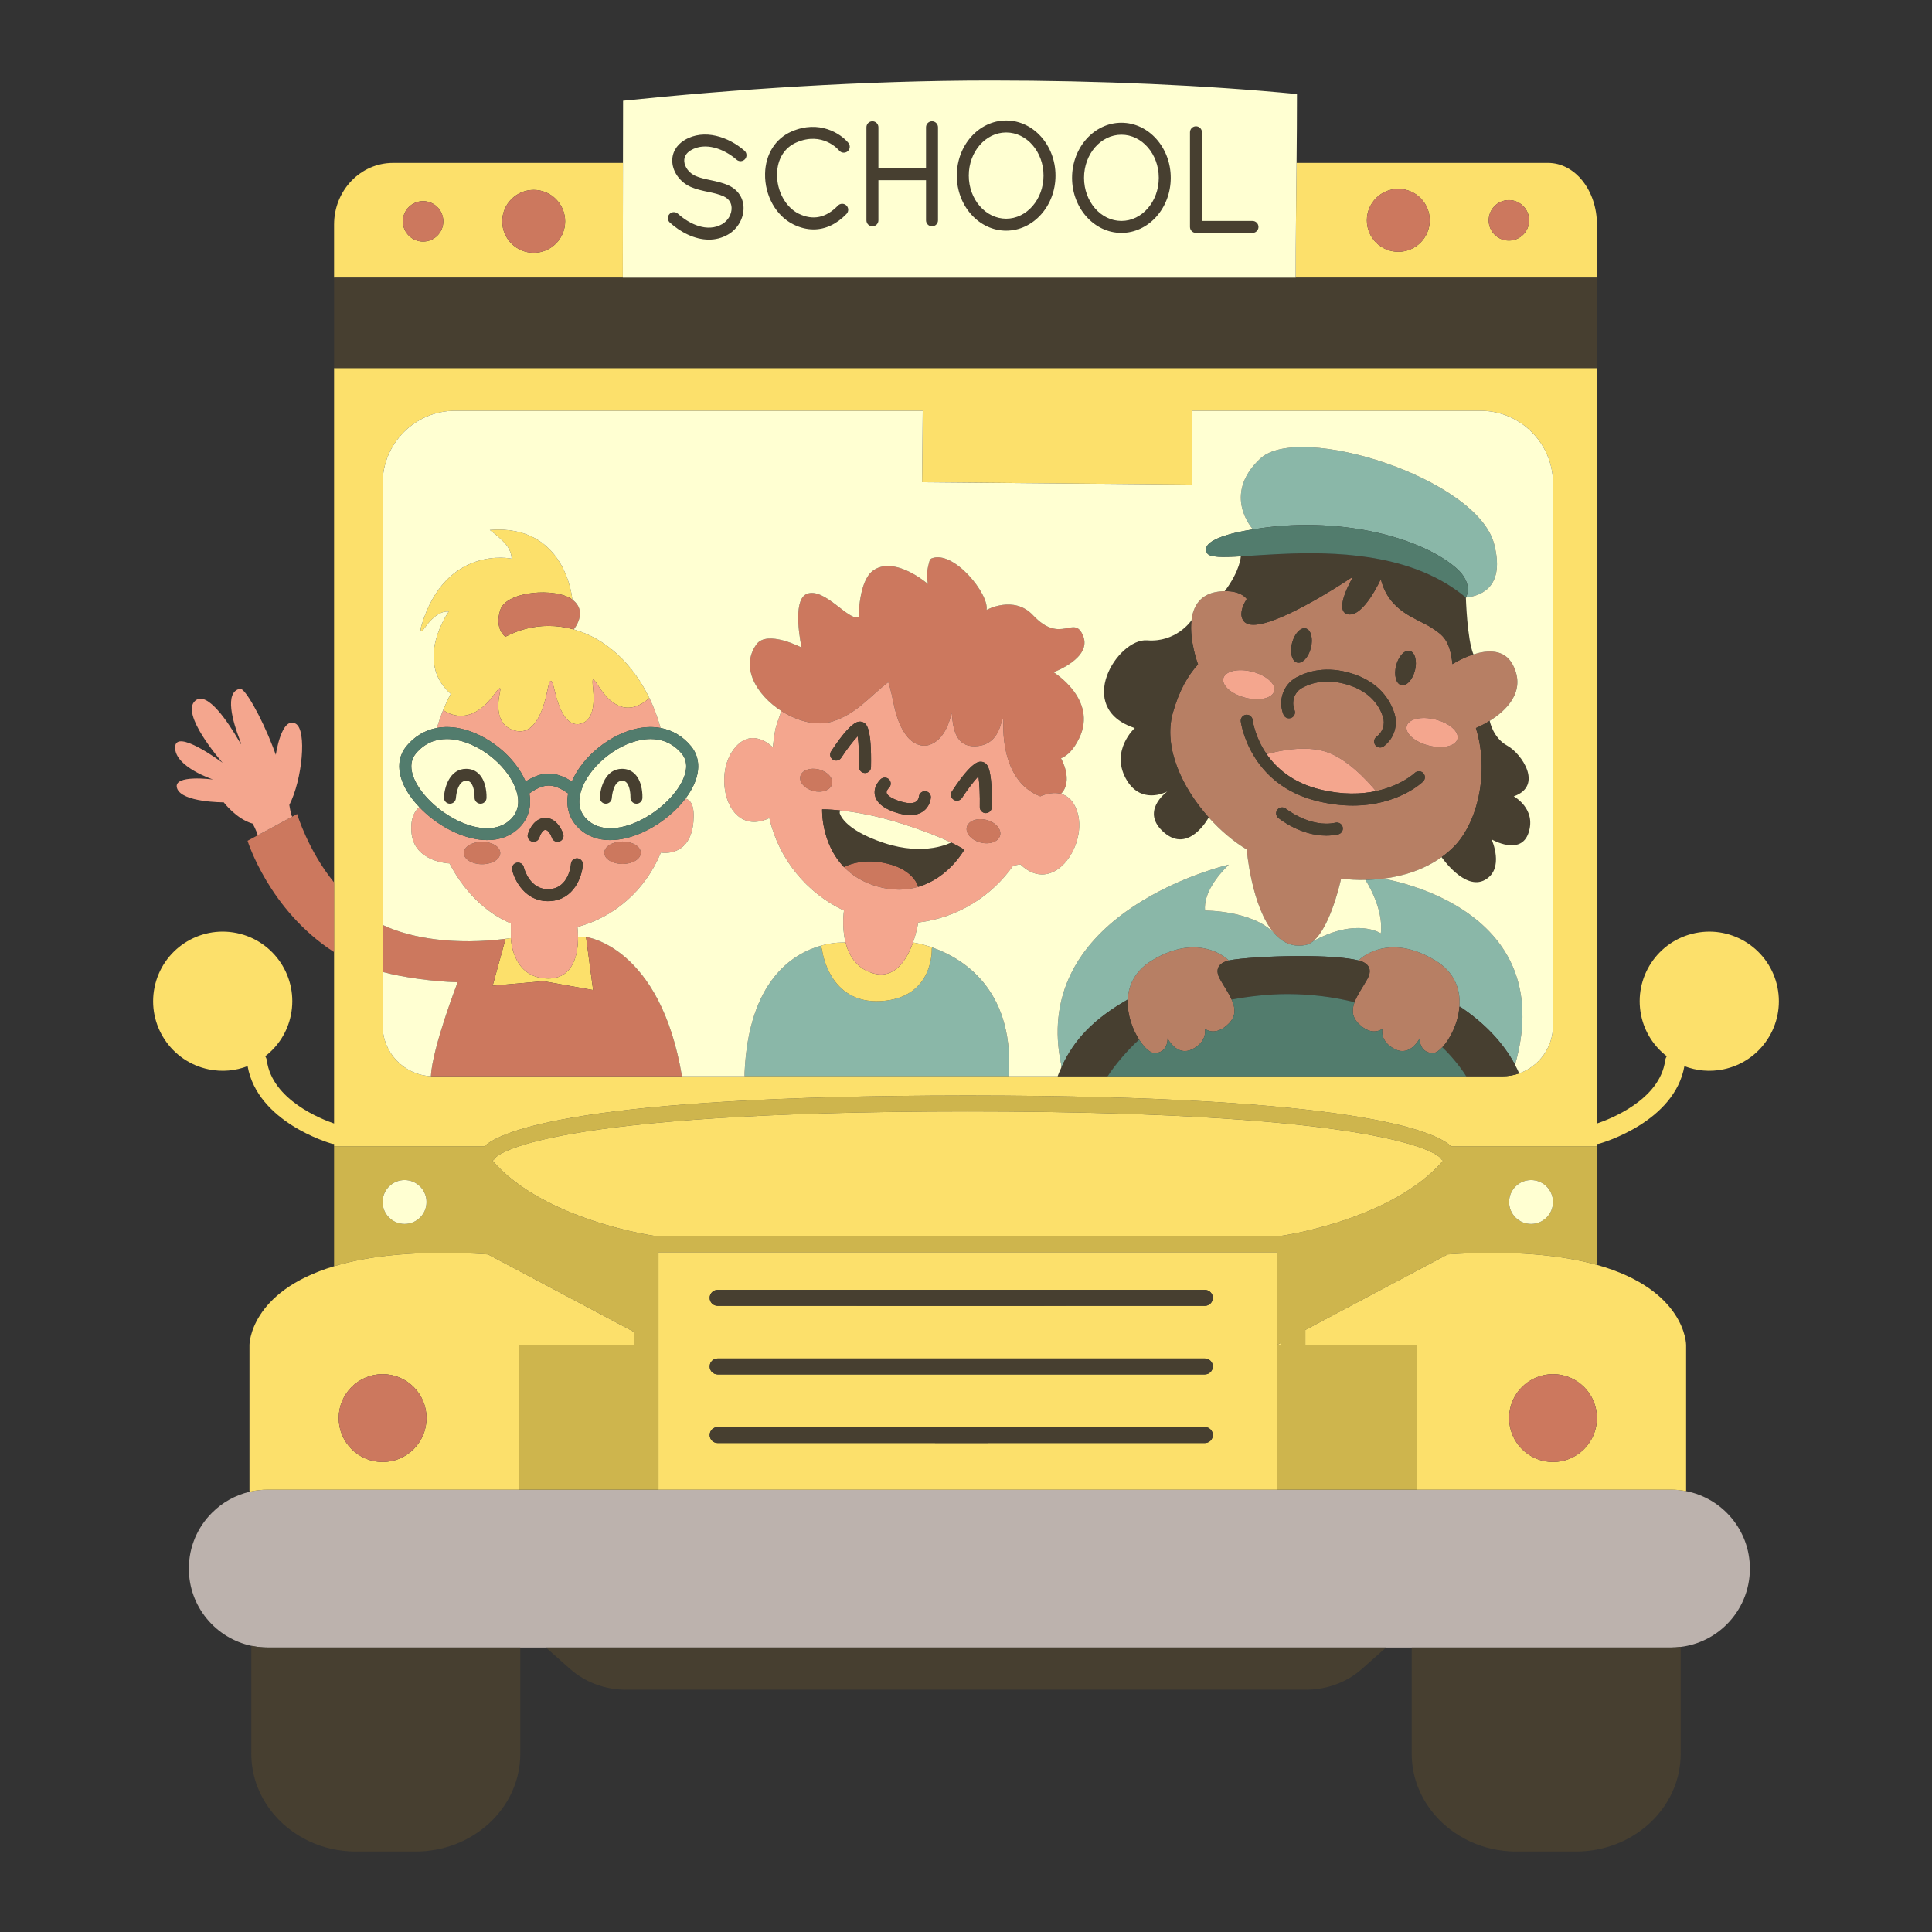 <?xml version="1.0" encoding="utf-8"?>
<!-- Generator: Adobe Illustrator 23.0.3, SVG Export Plug-In . SVG Version: 6.00 Build 0)  -->
<svg version="1.1" id="Capa_1" xmlns="http://www.w3.org/2000/svg" xmlns:xlink="http://www.w3.org/1999/xlink" x="0px" y="0px"
	 viewBox="0 0 1200 1200" enable-background="new 0 0 1200 1200" xml:space="preserve">
<rect x="0" y="0" width="1200" height="1200" fill="#333333" stroke="none"/>
<g>
	<path fill="#BCB2AD" d="M1037.871,925.272c3.193,0,6.336,0.297,9.357,0.891c22.574,4.381,39.653,24.233,39.653,48.119
		c0,13.54-5.495,25.792-14.357,34.653c-7.525,7.55-17.525,12.624-28.664,13.985c-1.955,0.247-3.96,0.371-5.99,0.371h-18.44h-27.55
		h-27.277h-27.277H910.05h-33.218h-15.916H339.084h-15.916h-24.48h-27.549h-27.277h-27.277h-27.277h-22.995
		c-3.441,0-6.782-0.347-10-1.015c-22.277-4.629-39.01-24.356-39.01-47.995c0-13.54,5.47-25.792,14.356-34.654
		c6.337-6.361,14.406-10.965,23.441-13.069c3.589-0.841,7.351-1.287,11.213-1.287h155.866h86.807h384.282h86.807H1037.871z"/>
	<path fill="#CEB54D" d="M991.881,762.352v23.292c-21.485-6.015-51.337-9.233-92.747-6.51l-88.376,46.926v9.287h69.317v89.925
		h-86.807v-89.925h2.3v-1.221l-2.3,1.221V777.79H659.594H542.657H408.985v57.557l-0.01-0.005v0.005h0.01v89.925h-86.807v-89.925
		h71.607v-8.071l-90.666-48.142c-43.292-2.847-73.936,0.792-95.619,7.352v-0.025v-24.109v-40.474v-4.329v-5.57
		c0.004,0,0.007-0.001,0.01-0.001h93.371c10.085-9.395,59.343-31.385,298.797-31.56c0.485-0.001,0.96-0.002,1.447-0.002
		c0.487,0,0.962,0.002,1.447,0.002c239.455,0.175,288.712,22.165,298.797,31.56h90.504c0.002,0,0.005,0.001,0.007,0.001v5.57l0,0
		V762.352z M264.926,746.584c0-7.525-6.114-13.639-13.639-13.639c-7.525,0-13.639,6.114-13.639,13.639
		c0,7.55,6.114,13.639,13.639,13.639C258.812,760.223,264.926,754.134,264.926,746.584z M896.298,720.949L896.298,720.949
		c-0.606-0.426-1.138-0.96-1.505-1.625c-1.699-2.01-29.481-28.911-293.667-29.007c-264.187,0.096-291.969,26.997-293.667,29.007
		c-0.367,0.665-0.898,1.198-1.504,1.624c31.562,36.752,100.354,46.94,103.021,46.94h133.683h116.936h133.68
		C795.941,767.889,864.733,757.703,896.298,720.949z M964.604,746.584c0-7.525-6.114-13.639-13.639-13.639
		c-7.525,0-13.639,6.114-13.639,13.639c0,7.55,6.114,13.639,13.639,13.639C958.49,760.223,964.604,754.134,964.604,746.584z"/>
	<path fill="#B77F64" d="M791.535,579.753c4.084,4.628,9.109,7.624,15.272,7.624c1.337,0,2.723-0.124,4.159-0.421
		c1.609-0.322,3.144-1.138,4.604-2.327c11.04-8.911,17.401-38.861,17.401-38.861c4.951,0.569,10.025,0.841,15.124,0.742
		c3.639-0.05,7.277-0.297,10.866-0.742c13.094-1.584,25.817-5.768,36.436-13.391c2.475-1.782,4.851-3.738,7.079-5.916
		c15.123-14.678,22.846-46.436,14.233-74.257c0.396-0.173,4.084-1.708,8.564-4.48c9.728-6.039,23.119-18.045,14.332-34.851
		c-5.198-9.926-15.817-9.183-24.431-6.411c-7.203,2.302-13.02,6.039-13.02,6.039c-1.683-15.124-5.965-17.946-12.698-22.426
		c-9.01-6.039-26.634-9.628-31.807-30.396c0,0-10.644,23.763-20.346,21.881c-9.505-1.856,2.673-22.549,3.218-23.49
		c-1.238,0.817-37.005,24.951-56.659,29.307c-5.297,1.188-9.431,0.916-11.386-1.634c-2.673-3.49-1.362-8.44,1.881-13.713
		c0,0-3.218-5.099-13.663-4.852c-1.287,0-2.673,0.099-4.159,0.322c-11.287,1.534-15.495,9.208-16.485,17.797
		c-1.46,12.673,4.059,27.376,4.059,27.376c-6.163,6.683-11.807,16.336-15.668,30.198c-5.965,21.485,5.817,46.436,22.401,64.95
		c7.277,8.119,15.495,15,23.515,19.802c0,0,2.945,35.99,17.153,52.104L791.535,579.753z M831.14,518.243
		c-2.519,0.55-5.008,0.79-7.428,0.79c-15.983,0-29.072-10.452-29.703-10.963c-1.593-1.292-1.835-3.629-0.544-5.222
		c1.291-1.589,3.628-1.833,5.219-0.547c0.15,0.122,15.255,12.107,30.87,8.689c2.018-0.441,3.984,0.833,4.421,2.835
		C834.413,515.827,833.141,517.806,831.14,518.243z M891.534,446.881c8.713,2.178,14.876,7.599,13.738,12.079
		c-1.139,4.48-9.109,6.337-17.822,4.133c-8.713-2.203-14.876-7.599-13.738-12.079C874.827,446.535,882.822,444.678,891.534,446.881z
		 M867.154,413.441c1.46-5.842,5.272-9.951,8.515-9.134c3.218,0.817,4.653,6.238,3.193,12.08c-1.485,5.866-5.297,9.951-8.54,9.134
		C867.104,424.728,865.668,419.307,867.154,413.441z M802.5,399.455c1.485-5.842,5.297-9.951,8.54-9.134
		c3.218,0.817,4.654,6.238,3.168,12.079c-1.46,5.867-5.272,9.951-8.515,9.134C802.45,410.743,801.04,405.322,802.5,399.455z
		 M805.251,420.714c7.012-3.787,18.649-7.282,34.276-2.431c17.063,5.302,23.846,16.347,26.532,24.678
		c2.446,7.587-0.22,15.868-6.635,20.609c-0.665,0.491-1.438,0.728-2.205,0.728c-1.136,0-2.26-0.521-2.988-1.506
		c-1.218-1.649-0.87-3.974,0.778-5.192c3.848-2.845,5.448-7.811,3.981-12.359c-2.146-6.658-7.648-15.509-21.668-19.865
		c-10.561-3.284-20.169-2.654-28.543,1.872c-4.813,2.6-6.841,8.532-4.718,13.798c0.769,1.901-0.152,4.065-2.052,4.832
		c-1.912,0.766-4.066-0.154-4.832-2.055C793.637,435.047,797.108,425.112,805.251,420.714z M759.851,421.312
		c1.138-4.48,9.109-6.337,17.822-4.159c8.738,2.203,14.876,7.599,13.763,12.079c-1.138,4.48-9.109,6.337-17.822,4.158
		C764.876,431.188,758.738,425.792,759.851,421.312z M770.673,448.076c-0.242-2.036,1.213-3.882,3.251-4.124
		c2.033-0.237,3.875,1.211,4.121,3.243c0.093,0.755,1.465,10.771,8.69,21.213c7.327-2.042,23.386-5.558,36.384-1.626
		c13.031,3.924,25.878,17.825,31.531,24.588c15.7-3.355,23.948-11.152,24.078-11.277c1.465-1.432,3.819-1.402,5.25,0.066
		c1.431,1.468,1.402,3.819-0.068,5.251c-0.761,0.743-15.71,14.932-43.643,14.932c-6.597,0-13.916-0.792-21.946-2.738
		C775.79,487.294,770.719,448.466,770.673,448.076z M906.485,625.297c-0.817,10.371-5.891,20.124-10.644,25.173
		c-2.203,2.327-4.332,3.663-5.94,3.614c-8.639-0.272-8.094-9.183-8.094-9.183s-5.693,11.609-15.396,6.757
		c-9.728-4.876-7.772-12.698-7.772-12.698s-6.287,5.396-14.852-3.243c-4.183-4.208-4.159-8.663-2.475-13.242
		c1.782-4.827,5.446-9.728,8.069-14.58c5.124-9.455-5.594-11.336-5.594-11.336s10.619-11.163,29.629-7.376
		c5.371,1.065,11.436,3.342,18.094,7.376c5.644,3.441,9.456,7.599,11.807,12.104C906.089,613.96,906.906,619.703,906.485,625.297z
		 M757.624,607.896c2.327,4.307,5.47,8.663,7.376,12.945c2.327,5.124,2.896,10.174-1.782,14.876
		c-8.565,8.639-14.852,3.243-14.852,3.243s1.955,7.822-7.773,12.698c-9.728,4.852-15.396-6.757-15.396-6.757
		s0.544,8.911-8.094,9.183c-2.525,0.074-6.262-3.218-9.579-8.366c-4.109-6.386-7.525-15.619-7.055-24.876
		c0.198-4.133,1.163-8.292,3.218-12.178c2.351-4.505,6.139-8.663,11.782-12.104c6.683-4.059,12.747-6.312,18.119-7.376
		c19.01-3.762,29.629,7.376,29.629,7.376S752.475,598.441,757.624,607.896z"/>
	<path fill="#8AB7A8" d="M778.267,328.812c0,0-19.703-21.262,4.48-43.96c24.158-22.673,134.777,12.154,145.297,53.094
		c6.585,25.569-6.683,31.98-17.574,33.193c0,0,5.322-8.688-6.337-18.614C881.312,333.069,829.852,320.099,778.267,328.812z
		 M700.421,620.841h0.05c0.198-4.133,1.163-8.292,3.218-12.178c2.351-4.505,6.139-8.663,11.782-12.104
		c6.683-4.059,12.747-6.312,18.119-7.376c19.01-3.762,29.629,7.376,29.629,7.376c7.178-1.46,25.594-2.698,43.638-2.747
		c14.629-0.025,28.985,0.718,36.931,2.747c0,0,10.619-11.163,29.629-7.376c5.371,1.065,11.436,3.342,18.094,7.376
		c5.644,3.441,9.456,7.599,11.807,12.104c2.773,5.297,3.589,11.039,3.168,16.634l0.47,0.025
		c15.049,10.074,26.807,22.352,34.059,36.065c3.094-10.867,4.53-20.743,4.604-29.678c0.025-0.025,0-0.025,0-0.05
		c0.47-43.812-30.99-66.015-56.138-76.708c-16.659-7.104-30.52-9.183-30.52-9.183c-3.589,0.445-7.228,0.693-10.866,0.742v0.025
		c0,0,11.56,17.5,9.554,33.218c0,0-14.827-10.099-42.079,4.876c-1.46,1.188-2.995,2.005-4.604,2.327
		c-1.436,0.297-2.822,0.421-4.159,0.421c-6.163,0-11.188-2.995-15.272-7.624l-0.025-0.025
		c-13.614-14.357-43.069-14.158-43.069-14.158c-0.916-10.545,7.327-21.188,14.753-28.515c-0.916,0.222-20.916,4.951-43.342,16.634
		c-27.327,14.233-58.267,38.812-62.426,78.094c-0.025,0.074-0.025,0.124-0.025,0.173c-0.966,9.01-0.495,18.812,1.757,29.431
		l0.025,1.658h0.025C667.03,645.693,679.356,632.921,700.421,620.841z M579.01,588.49l-0.272,0.743c0,0,1.534,30.445-31.312,32.55
		c-32.847,2.128-36.807-31.733-36.807-31.733l-0.718-2.673c-17.451,4.876-44.926,21.683-47.426,78.886v2.227h24.876h139.356v-2.227
		C629.307,613.515,597.129,594.802,579.01,588.49z"/>
	<path fill="#FCE06B" d="M300.881,711.978c10.085-9.395,59.343-31.385,298.797-31.56c0.485-0.001,0.96-0.002,1.447-0.002
		c0.487,0,0.962,0.002,1.447,0.002c239.455,0.175,288.712,22.165,298.797,31.56h90.504c0.002,0,0.005,0.001,0.007,0.001v5.57l0,0
		v-7.037c0.551-0.001,1.11-0.075,1.668-0.231c1.93-0.543,46.519-13.484,52.661-48.087c7.43,2.852,15.717,3.725,24.087,2.014
		c23.391-4.752,38.49-27.599,33.713-50.99c-4.777-23.366-27.599-38.465-50.99-33.688c-23.391,4.777-38.465,27.599-33.713,50.99
		c2.16,10.579,8.038,19.428,15.967,25.537c-0.512,0.764-0.88,1.639-1.01,2.612c-3.285,24.639-34.721,36.599-42.384,39.162V228.614
		H659.653H542.599H207.5v319.48v43.044v106.683c-7.642-2.599-38.485-14.558-41.764-39.151c-0.13-0.973-0.501-1.847-1.017-2.611
		c7.927-6.11,13.8-14.959,15.949-25.539c4.777-23.391-10.297-46.213-33.688-50.99c-23.391-4.777-46.213,10.322-50.99,33.688
		c-4.777,23.391,10.322,46.237,33.713,50.99c8.37,1.711,16.658,0.839,24.086-2.014c6.119,34.589,50.12,47.539,52.024,48.082
		c0.564,0.161,1.13,0.235,1.686,0.236v1.468c0.004,0,0.007-0.001,0.01-0.001H300.881z M237.648,603.688V574.48V300.148
		c0-24.752,20.248-45.025,45.025-45.025h290.446l-0.396,44.381l167.426,1.485l0.396-45.124v-0.743h165.545h13.49
		c24.777,0,45.025,20.272,45.025,45.025V636.98c0,13.738-8.787,25.421-21.064,29.728c-3.267,1.163-6.782,1.782-10.445,1.782h-6.188
		h-16.213H687.995h-31.089h-30.198H487.351h-24.876h-38.886h-36.931h-53.54h-63.96c-0.52,0-1.015,0-1.535-0.049
		c-16.683-0.792-29.975-14.579-29.975-31.461V603.688z M899.134,779.134l-88.376,46.926v9.287h69.317v89.925h157.797
		c3.193,0,6.336,0.297,9.357,0.891l0.049-0.248v-90.569c0,0,0-34.208-55.396-49.703
		C970.396,779.629,940.545,776.411,899.134,779.134z M964.604,908.069c-15.074,0-27.277-12.228-27.277-27.277
		c0-15.074,12.203-27.277,27.277-27.277c15.05,0,27.277,12.203,27.277,27.277C991.881,895.842,979.654,908.069,964.604,908.069z
		 M795.567,835.347h-2.3l2.3-1.221V835.347z M991.881,172.475V139.43c0-21.114-13.589-38.242-30.347-38.242H805.569h-0.247
		c-0.248,24.406-0.57,49.778-0.545,71.287H991.881z M937.203,124.282c6.931,0,12.574,5.619,12.574,12.574
		c0,6.931-5.644,12.549-12.574,12.549c-6.93,0-12.549-5.619-12.549-12.549C924.654,129.901,930.273,124.282,937.203,124.282z
		 M868.515,117.302c10.792,0,19.53,8.762,19.53,19.555c0,10.767-8.738,19.53-19.53,19.53s-19.53-8.762-19.53-19.53
		C848.985,126.064,857.723,117.302,868.515,117.302z M896.298,720.949c-31.564,36.754-100.356,46.94-103.024,46.94h-133.68H542.657
		H408.975c-2.667,0-71.459-10.189-103.021-46.94c0.606-0.426,1.138-0.96,1.504-1.624c1.699-2.01,29.481-28.911,293.667-29.007
		c264.187,0.096,291.969,26.997,293.667,29.007C895.16,719.989,895.692,720.523,896.298,720.949L896.298,720.949z M793.267,835.347
		V777.79H659.594H542.657H408.985v57.557v89.925h384.282V835.347z M748.364,896.285c-24.554,0.013-87.765,0.021-151.06,0.021
		c-63.293,0-126.673-0.007-151.568-0.021c-2.729-0.001-4.948-2.224-4.948-4.953c0-2.728,2.221-4.948,4.951-4.948
		c49.79,0.027,253.512,0.027,302.621,0c2.731,0,4.953,2.22,4.953,4.948C753.312,894.061,751.093,896.284,748.364,896.285z
		 M748.364,853.68c-24.554,0.013-87.765,0.021-151.06,0.021c-63.293,0-126.673-0.007-151.568-0.021
		c-2.729-0.001-4.948-2.224-4.948-4.953c0-2.728,2.221-4.948,4.951-4.948c49.79,0.027,253.512,0.027,302.621,0
		c2.731,0,4.953,2.22,4.953,4.948C753.312,851.456,751.093,853.679,748.364,853.68z M748.364,811.075
		c-24.578,0.015-87.777,0.021-151.06,0.021c-63.281,0-126.651-0.006-151.568-0.021c-2.729-0.001-4.948-2.224-4.948-4.953
		c0-2.728,2.221-4.948,4.951-4.948c49.841,0.033,253.471,0.033,302.621,0c2.731,0,4.953,2.22,4.953,4.948
		C753.312,808.852,751.093,811.074,748.364,811.075z M510.619,590.049l-0.718-2.673c8.292-2.327,14.307-1.956,14.307-1.956
		l0.916-0.247c1.98,7.995,6.584,16.089,16.757,19.233c13.886,4.307,21.436-8.465,25.198-18.985c0,0,4.901,0.594,11.93,3.045v0.024
		l-0.272,0.743c0,0,1.534,30.445-31.312,32.55C514.579,623.911,510.619,590.049,510.619,590.049z M408.975,835.342l0.01,0.005h-0.01
		V835.342z M275.272,440.965c1.411-3.441,2.97-6.807,4.703-10c-23.218-20.297-1.238-51.138-1.238-51.138
		c-6.114-0.569-11.658,5.445-15.173,10.445c-2.45,3.49-2.599,1.015-1.856-1.51c15.05-50.594,56.04-41.782,56.04-41.782
		s0.272-4.579-3.787-9.183c-4.059-4.579-9.728-8.639-9.728-8.639c47.549-3.787,51.237,43.218,51.237,43.218
		c-10.173-7.55-40.965-5.396-44.752,6.485c-3.787,11.881,3.193,16.634,3.193,16.634c8.267-4.332,17.253-6.733,26.658-6.733
		c5.421,0,10.668,0.743,15.767,2.179c19.802,5.495,36.658,21.213,47.005,42.624c-13.886,12.252-24.381,3.441-30.767-6.163
		c-4.653-7.03-5-7.401-4.183,0.569c0.965,9.357,0.099,19.901-8.168,21.658c-8.49,1.807-13.144-9.678-15.619-20.272
		c-2.005-8.515-2.946-8.762-4.728,0c-2.549,12.5-7.995,27.129-19.431,24.604c-12.154-2.723-11.857-15.124-9.926-24.059
		c1.163-5.347-1.98-0.619-4.53,2.698C290.074,453.292,275.272,440.965,275.272,440.965z M386.931,101.188h-0.099H244.109
		c-20.223,0-36.609,17.129-36.609,38.242v33.045h179.332C386.856,150.198,386.906,125.322,386.931,101.188z M262.797,150.025
		c-6.931,0-12.574-5.619-12.574-12.549c0-6.931,5.643-12.549,12.574-12.549c6.931,0,12.55,5.619,12.55,12.549
		C275.346,144.406,269.728,150.025,262.797,150.025z M331.485,157.005c-10.792,0-19.53-8.738-19.53-19.53
		c0-10.792,8.738-19.53,19.53-19.53c10.792,0,19.53,8.738,19.53,19.53C351.015,148.267,342.277,157.005,331.485,157.005z
		 M359.035,581.98h4.951l4.406,32.946l-30.866-5.495l-31.535,2.797l8.02-29.109c1.089-0.124,2.178-0.297,3.292-0.445
		c0,0,0.52,22.946,20.396,24.951c0.916,0.099,1.881,0.148,2.871,0.148C356.832,607.772,359.084,591.287,359.035,581.98z
		 M322.178,925.272v-89.925h71.607v-8.071l-90.666-48.142c-43.292-2.847-73.936,0.792-95.619,7.352
		c-52.549,15.841-52.549,48.861-52.549,48.861v90.569l0.149,0.644c3.589-0.841,7.351-1.287,11.213-1.287H322.178z M237.648,908.069
		c-15.05,0-27.277-12.228-27.277-27.277c0-15.074,12.228-27.277,27.277-27.277c15.074,0,27.277,12.203,27.277,27.277
		C264.926,895.842,252.723,908.069,237.648,908.069z"/>
	<path fill="#CC785E" d="M991.881,880.792c0,15.05-12.228,27.277-27.277,27.277c-15.074,0-27.277-12.228-27.277-27.277
		c0-15.074,12.203-27.277,27.277-27.277C979.654,853.515,991.881,865.718,991.881,880.792z M937.203,149.406
		c6.931,0,12.574-5.619,12.574-12.549c0-6.955-5.644-12.574-12.574-12.574c-6.93,0-12.549,5.619-12.549,12.574
		C924.654,143.787,930.273,149.406,937.203,149.406z M868.515,156.386c10.792,0,19.53-8.762,19.53-19.53
		c0-10.792-8.738-19.555-19.53-19.555s-19.53,8.762-19.53,19.555C848.985,147.624,857.723,156.386,868.515,156.386z
		 M516.881,448.168c15.074-4.728,23.119-15.396,34.827-24.505c1.683,4.579,2.549,9.901,3.663,14.802
		c1.584,6.98,3.861,14.084,8.614,19.629c3.218,3.738,8.465,6.139,13.168,4.579c12.822-4.307,13.738-23.218,14.084-18.936
		c0.743,9.109,2.55,20.223,14.604,19.752c17.698-0.668,15.693-21.782,17.426-15.718c0,0-3.02,37.03,22.896,46.856
		c0,0,6.485-3.292,12.822-1.559c8.02-8.168,0.025-22.079,0.025-22.079c4.059-1.634,7.945-5.495,11.337-12.574
		c11.559-24.059-15.99-40.891-15.99-40.891s24.01-8.738,18.391-22.575c-5.644-13.836-13.564,5.891-31.164-12.846
		c-11.931-12.673-28.836-3.243-28.836-3.243c1.832-9.728-20.396-37.401-34.059-32.054c-1.362,0.52-1.559,2.45-1.931,3.862
		c-1.064,3.936-1.188,8.094-0.371,12.079c-8.317-6.906-23.985-16.065-34.381-8.144c-8.614,6.559-8.639,28.292-8.639,28.589
		c-6.064,3.02-21.312-18.737-32.253-14.307c-9.703,3.936-3.218,33.317-3.218,33.317s-21.411-11.188-28.044-1.98
		c-10.273,14.282,0.198,31.559,15.421,41.337C495.272,447.97,507.327,451.163,516.881,448.168z M600.52,513.688
		c-0.965,3.886,2.871,8.193,8.565,9.629c5.718,1.436,11.139-0.544,12.104-4.431c0.99-3.886-2.846-8.193-8.564-9.628
		C606.931,507.822,601.51,509.802,600.52,513.688z M551.46,536.485c-16.064-4.01-26.559,1.658-27.228,2.054
		c4.926,5.099,11.634,9.48,20.742,12.08c9.777,2.772,18.218,2.351,25.347,0.223C570.322,550.842,568.044,540.619,551.46,536.485z
		 M516.757,487.079c0.941-3.713-2.698-7.797-8.144-9.159c-5.421-1.361-10.569,0.52-11.51,4.208
		c-0.916,3.688,2.722,7.772,8.143,9.159C510.693,492.648,515.842,490.767,516.757,487.079z M386.658,536.634
		c6.262,0,11.337-3.119,11.337-6.955c0-3.862-5.074-6.98-11.337-6.98c-6.238,0-11.312,3.119-11.312,6.98
		C375.346,533.515,380.421,536.634,386.658,536.634z M310.718,378.861c-3.787,11.881,3.193,16.634,3.193,16.634
		c8.267-4.332,17.253-6.733,26.658-6.733c5.421,0,10.668,0.743,15.767,2.179c0,0,9.307-10.99-0.866-18.564
		C345.297,364.827,314.505,366.98,310.718,378.861z M331.485,117.945c-10.792,0-19.53,8.738-19.53,19.53
		c0,10.792,8.738,19.53,19.53,19.53c10.792,0,19.53-8.738,19.53-19.53C351.015,126.683,342.277,117.945,331.485,117.945z
		 M267.624,668.441c0.52,0.049,1.015,0.049,1.535,0.049h63.96h53.54h36.931c-13.614-81.04-59.604-86.51-59.604-86.51l4.406,32.946
		l-30.866-5.495l-31.535,2.797l8.02-29.109c-30.544,3.911-58.168,0.025-76.361-8.639v29.208c12.129,3.243,31.163,6.015,46.609,6.386
		C284.257,610.074,268.639,650.322,267.624,668.441z M299.406,522.871c-6.262,0-11.312,3.119-11.312,6.955
		c0,3.836,5.049,6.955,11.312,6.955c6.262,0,11.312-3.119,11.312-6.955C310.718,525.99,305.668,522.871,299.406,522.871z
		 M262.797,124.926c-6.931,0-12.574,5.619-12.574,12.549c0,6.931,5.643,12.549,12.574,12.549c6.931,0,12.55-5.619,12.55-12.549
		C275.346,130.545,269.728,124.926,262.797,124.926z M237.648,853.515c-15.05,0-27.277,12.203-27.277,27.277
		c0,15.05,12.228,27.277,27.277,27.277c15.074,0,27.277-12.228,27.277-27.277C264.926,865.718,252.723,853.515,237.648,853.515z
		 M184.554,505.594l-3.069,1.659l-21.386,11.559l-6.337,3.416c0,0,13.243,42.871,53.391,68.911h0.347v-43.044
		C191.361,528.366,184.554,505.594,184.554,505.594z"/>
	<path fill="#F4A68E" d="M337.698,607.624c0.916,0.099,1.881,0.148,2.871,0.148c16.262,0,18.515-16.485,18.465-25.792
		c0-3.688-0.371-6.238-0.371-6.238c22.846-6.015,42.203-22.822,51.832-46.188c0.816,0.148,18.242,2.995,20.198-19.084
		c0.911-10.134-1.746-13.645-4.95-14.446c-2.294,3.016-5.048,6.018-8.296,8.943c-10.931,9.847-25.495,16.835-38.475,16.835
		c-7.547,0-14.559-2.362-20.01-7.9c-5.484-5.567-7.584-12.952-6.088-21.081c-2.779-2.032-7.582-4.89-11.729-4.89h-0.619
		c-4.178,0-8.966,2.854-11.731,4.884c1.496,8.132-0.604,15.519-6.089,21.089c-5.451,5.536-12.463,7.897-20.01,7.898
		c-12.981,0.001-27.542-6.988-38.473-16.835c-1.338-1.206-2.567-2.427-3.745-3.654c-3.01,2.447-5.671,7.044-4.91,15.789
		c1.634,18.515,23.639,19.183,23.639,19.183c9.035,17.327,22.401,30.644,38.094,37.253v9.134
		C317.302,582.673,317.822,605.619,337.698,607.624z M299.406,536.782c-6.262,0-11.312-3.119-11.312-6.955
		c0-3.837,5.049-6.955,11.312-6.955c6.262,0,11.312,3.119,11.312,6.955C310.718,533.663,305.668,536.782,299.406,536.782z
		 M386.658,522.698c6.262,0,11.337,3.119,11.337,6.98c0,3.836-5.074,6.955-11.337,6.955c-6.238,0-11.312-3.119-11.312-6.955
		C375.346,525.817,380.421,522.698,386.658,522.698z M327.877,518.129c1.081-3.755,4.586-10.111,10.873-10.111
		c6.222,0,9.894,6.291,11.083,10.007c0.624,1.953-0.452,4.043-2.405,4.668c-0.377,0.12-0.757,0.178-1.131,0.178
		c-1.571,0-3.031-1.006-3.536-2.583c-0.554-1.679-2.304-4.844-4.01-4.844c-1.644,0-3.249,3.098-3.742,4.756
		c-0.583,1.958-2.642,3.089-4.602,2.512C328.442,522.137,327.311,520.095,327.877,518.129z M320.886,535.888
		c1.999-0.469,3.986,0.767,4.457,2.757c0.14,0.585,3.614,14.293,15.84,13.637c12.2-0.697,13.396-15.11,13.44-15.723
		c0.15-2.046,1.963-3.575,3.974-3.432c2.045,0.15,3.582,1.929,3.432,3.974c-0.544,7.443-5.514,21.742-20.421,22.595
		c-0.457,0.027-0.909,0.039-1.351,0.039c-13.882,0-20.539-12.542-22.142-19.385C317.649,538.352,318.889,536.355,320.886,535.888z
		 M891.534,446.881c8.713,2.178,14.876,7.599,13.738,12.079c-1.139,4.48-9.109,6.337-17.822,4.133
		c-8.713-2.203-14.876-7.599-13.738-12.079C874.827,446.535,882.822,444.678,891.534,446.881z M786.735,468.408
		c7.327-2.042,23.386-5.558,36.384-1.626c13.031,3.924,25.878,17.825,31.531,24.588c-9.077,1.939-20.637,2.398-34.578-0.982
		C802.998,486.249,792.804,477.178,786.735,468.408z M773.614,433.391c-8.738-2.203-14.876-7.599-13.763-12.079
		c1.138-4.48,9.109-6.337,17.822-4.159c8.738,2.203,14.876,7.599,13.763,12.079C790.297,433.713,782.327,435.569,773.614,433.391z
		 M541.881,604.406c13.886,4.307,21.436-8.465,25.198-18.985c2.376-6.659,3.242-12.426,3.242-12.426
		c24.332-2.921,45.495-16.188,58.935-35.297l4.48-0.842c20.371,19.629,41.089-11.114,35.767-31.238
		c-2.129-8.045-6.287-11.411-10.52-12.549c-6.337-1.733-12.822,1.559-12.822,1.559c-25.916-9.827-22.896-46.856-22.896-46.856
		c-1.733-6.064,0.272,15.05-17.426,15.718c-12.054,0.47-13.861-10.643-14.604-19.752c-0.347-4.282-1.262,14.629-14.084,18.936
		c-4.703,1.559-9.95-0.842-13.168-4.579c-4.753-5.545-7.03-12.648-8.614-19.629c-1.114-4.901-1.98-10.223-3.663-14.802
		c-11.708,9.109-19.752,19.777-34.827,24.505c-9.555,2.995-21.609-0.198-31.609-6.609c-0.941,3.218-3.144,8.639-3.787,12.005
		c-0.668,3.539-1.163,7.079-1.461,10.594c0,0-13.811-14.554-25.322,2.698c-11.51,17.252-2.203,53.094,23.169,41.287
		c5.841,25.47,23.218,46.534,46.337,57.426c0,0-1.535,9.728,0.916,19.604C527.104,593.168,531.708,601.262,541.881,604.406z
		 M621.188,518.886c-0.965,3.886-6.386,5.866-12.104,4.431c-5.693-1.436-9.53-5.743-8.565-9.629c0.99-3.886,6.411-5.866,12.104-4.43
		C618.342,510.693,622.178,515,621.188,518.886z M591.249,491.557c7.619-11.594,13.355-17.781,17.054-18.388
		c1.361-0.222,2.69,0.103,3.735,0.919c1.213,0.95,4.431,3.472,3.959,27.305c-0.041,2.024-1.695,3.639-3.711,3.639
		c-0.027,0-0.051,0-0.075-0.001c-2.05-0.04-3.679-1.734-3.64-3.785c0.135-6.808-0.176-14.795-0.848-19.062
		c-2.596,2.687-6.65,7.948-10.266,13.452c-1.126,1.716-3.437,2.189-5.141,1.064C590.601,495.573,590.122,493.271,591.249,491.557z
		 M547.028,483.962c1.516-1.38,3.863-1.276,5.245,0.239c1.375,1.506,1.279,3.837-0.213,5.222c-0.44,0.422-1.62,1.875-1.356,3.06
		c0.133,0.609,1.076,2.765,7.549,4.963c4.873,1.655,8.666,1.84,10.674,0.521c1.629-1.07,1.806-3.013,1.813-3.095
		c0.164-2.017,1.953-3.574,3.938-3.441c2.021,0.128,3.568,1.814,3.476,3.836c-0.024,0.569-0.382,5.651-4.977,8.793
		c-2.151,1.468-4.784,2.203-7.873,2.203c-2.782,0-5.932-0.595-9.439-1.785c-7.312-2.484-11.496-6.013-12.434-10.491
		C542.28,488.487,546.54,484.409,547.028,483.962z M516.24,466.657c7.619-11.595,13.355-17.782,17.054-18.388
		c1.371-0.226,2.693,0.103,3.735,0.92c1.214,0.949,4.431,3.471,3.959,27.304c-0.041,2.024-1.695,3.639-3.71,3.639
		c-0.027,0-0.051,0-0.075-0.001c-2.05-0.04-3.679-1.734-3.64-3.785c0.135-6.802-0.176-14.781-0.846-19.051
		c-2.613,2.715-6.715,8.031-10.268,13.441c-1.126,1.716-3.43,2.186-5.141,1.065C515.592,470.673,515.113,468.371,516.24,466.657z
		 M505.247,491.287c-5.421-1.386-9.059-5.47-8.143-9.159c0.94-3.688,6.089-5.569,11.51-4.208c5.445,1.362,9.084,5.446,8.144,9.159
		C515.842,490.767,510.693,492.648,505.247,491.287z M510.644,502.698c0,0,4.01-0.099,11.064,0.644
		c8.787,0.916,22.352,3.094,38.713,8.342c14.728,4.728,24.381,8.762,30.322,11.609c5.916,2.822,8.193,4.48,8.193,4.48
		s-9.579,17.5-28.614,23.069c-7.129,2.129-15.569,2.549-25.347-0.223c-9.109-2.599-15.817-6.98-20.742-12.08
		c-0.025,0-0.025,0-0.025,0C509.802,523.639,510.644,502.698,510.644,502.698z M271.412,452.136c1.115-3.823,2.394-7.56,3.86-11.17
		c0,0,14.802,12.327,30.718-8.366c2.55-3.317,5.693-8.045,4.53-2.698c-1.931,8.936-2.228,21.337,9.926,24.059
		c11.436,2.525,16.881-12.104,19.431-24.604c1.782-8.762,2.723-8.515,4.728,0c2.475,10.594,7.129,22.079,15.619,20.272
		c8.267-1.757,9.134-12.302,8.168-21.658c-0.817-7.97-0.47-7.599,4.183-0.569c6.386,9.604,16.881,18.416,30.767,6.163
		c2.815,5.797,5.144,12.024,6.937,18.576c-4.361-0.801-9.033-0.744-13.91,0.218c-17.275,3.41-34.569,17.519-41.194,33.046
		c-3.51-2.26-8.733-4.899-14.03-4.899h-0.619c-5.298,0-10.52,2.639-14.031,4.899c-6.625-15.525-23.919-29.635-41.191-33.045
		C280.433,451.397,275.767,451.339,271.412,452.136z M181.485,507.253l-21.386,11.559c-0.941-3.242-3.143-7.228-3.143-7.228
		c-10.173-2.847-17.995-13.243-17.995-13.243s-26.064,0.124-28.985-8.737c-2.921-8.837,22.401-5.421,22.401-5.421
		s-23.861-7.772-23.614-20.025c0.223-11.955,28.144,8.639,29.505,9.629c-1.238-1.436-26.683-30.693-16.881-38.663
		c7.525-6.163,20.668,14.084,26.782,24.604c2.03,3.49,2.079,3.292,0.594-0.57c-3.936-10.297-9.752-29.431,0.346-31.362
		c2.921-0.569,12.97,17.005,20.297,35.916l1.906,5.124c0,0,3.416-24.035,12.228-19.406c7.401,3.862,4.059,35.322-3.837,50.545
		C179.703,499.975,180.594,505.941,181.485,507.253z"/>
	<path fill="#473F30" d="M867.154,413.441c1.46-5.842,5.272-9.951,8.515-9.134c3.218,0.817,4.654,6.238,3.193,12.08
		c-1.485,5.866-5.297,9.951-8.54,9.134C867.104,424.728,865.668,419.307,867.154,413.441z M552.273,484.201
		c-1.383-1.516-3.73-1.62-5.245-0.239c-0.488,0.447-4.747,4.525-3.597,10.025c0.938,4.478,5.122,8.007,12.434,10.491
		c3.507,1.19,6.657,1.785,9.439,1.785c3.089,0,5.722-0.735,7.873-2.203c4.595-3.141,4.953-8.223,4.977-8.793
		c0.092-2.022-1.455-3.708-3.476-3.836c-1.985-0.133-3.773,1.424-3.938,3.441c-0.007,0.082-0.184,2.026-1.813,3.095
		c-2.009,1.319-5.801,1.134-10.674-0.521c-6.473-2.197-7.416-4.353-7.549-4.963c-0.263-1.186,0.916-2.638,1.356-3.06
		C553.552,488.039,553.649,485.707,552.273,484.201z M510.644,502.698c0,0-0.842,20.941,13.564,35.842c0,0,0,0,0.025,0
		c0.668-0.396,11.163-6.064,27.228-2.054c16.584,4.133,18.861,14.356,18.861,14.356c19.035-5.569,28.614-23.069,28.614-23.069
		s-2.277-1.659-8.193-4.48c0,0-15.966,8.837-41.733,0.272c-25.767-8.565-27.475-18.614-27.475-18.614l0.173-1.609
		C514.653,502.599,510.644,502.698,510.644,502.698z M712.5,397.723c-18.218-1.436-45.768,41.931-7.698,54.48
		c0,0-14.975,13.663-5.668,31.139c9.035,16.881,24.876,8.812,25.891,8.267c-1.065,0.792-16.856,12.674-1.98,25.495
		c15.396,13.267,27.45-8.985,27.45-8.985l0.347-0.297c-16.584-18.515-28.367-43.465-22.401-64.95
		c3.862-13.862,9.505-23.515,15.668-30.198c0,0-5.52-14.703-4.059-27.376C739.505,386.089,730.198,399.134,712.5,397.723z
		 M612.211,505.03c0.024,0.001,0.048,0.001,0.075,0.001c2.016,0,3.669-1.615,3.71-3.639c0.471-23.833-2.746-26.355-3.959-27.305
		c-1.044-0.816-2.374-1.141-3.735-0.919c-3.698,0.607-9.434,6.794-17.054,18.388c-1.126,1.714-0.648,4.016,1.066,5.141
		c1.704,1.125,4.015,0.653,5.141-1.064c3.616-5.504,7.67-10.765,10.266-13.452c0.672,4.268,0.984,12.254,0.848,19.062
		C608.532,503.296,610.161,504.991,612.211,505.03z M748.359,886.384c-49.109,0.027-252.831,0.027-302.621,0
		c-2.729,0-4.951,2.22-4.951,4.948c0,2.729,2.219,4.952,4.948,4.953c24.895,0.013,88.275,0.021,151.568,0.021
		c63.295,0,126.506-0.007,151.06-0.021c2.729-0.001,4.948-2.224,4.948-4.953C753.312,888.604,751.091,886.384,748.359,886.384z
		 M748.359,801.174c-49.15,0.033-252.78,0.033-302.621,0c-2.729,0-4.951,2.22-4.951,4.948c0,2.729,2.219,4.952,4.948,4.953
		c24.917,0.015,88.287,0.021,151.568,0.021c63.283,0,126.482-0.006,151.06-0.021c2.729-0.001,4.948-2.224,4.948-4.953
		C753.312,803.395,751.091,801.174,748.359,801.174z M742.836,144.65h35.113c2.05,0,3.713-1.662,3.713-3.713
		s-1.663-3.713-3.713-3.713h-31.4V82.157c0-2.051-1.663-3.713-3.713-3.713s-3.713,1.662-3.713,3.713v58.78
		C739.123,142.988,740.786,144.65,742.836,144.65z M748.359,843.779c-49.109,0.027-252.831,0.027-302.621,0
		c-2.729,0-4.951,2.22-4.951,4.948c0,2.729,2.219,4.952,4.948,4.953c24.895,0.013,88.275,0.021,151.568,0.021
		c63.295,0,126.506-0.007,151.06-0.021c2.729-0.001,4.948-2.224,4.948-4.953C753.312,846,751.091,843.779,748.359,843.779z
		 M354.01,1036.535c9.381,8.342,21.832,12.97,34.752,12.97h144.084h134.307h144.084c12.921,0,25.371-4.629,34.753-12.97
		l14.926-13.242H339.084L354.01,1036.535z M1043.861,1022.921c-1.955,0.247-3.96,0.371-5.99,0.371h-18.44h-27.55h-27.277h-27.277
		H910.05h-33.218v65.916c0,22.797,13.391,42.649,33.218,53.02v0.025c8.168,4.307,17.401,6.98,27.277,7.599
		c1.461,0.099,2.946,0.148,4.431,0.148h22.846h14.381c4.406,0,8.738-0.421,12.896-1.213c10.272-1.931,19.654-6.139,27.55-12.054
		c14.926-11.114,24.48-28.268,24.48-47.525v-65.916L1043.861,1022.921z M341.609,559.695c14.907-0.853,19.877-15.152,20.421-22.595
		c0.15-2.045-1.387-3.824-3.432-3.974c-2.011-0.143-3.824,1.386-3.974,3.432c-0.044,0.613-1.24,15.026-13.44,15.723
		c-12.226,0.656-15.7-13.052-15.84-13.637c-0.471-1.989-2.458-3.226-4.457-2.757c-1.997,0.468-3.237,2.464-2.77,4.461
		c1.603,6.843,8.26,19.385,22.142,19.385C340.7,559.734,341.152,559.722,341.609,559.695z M338.749,508.018
		c-6.287,0-9.792,6.356-10.873,10.111c-0.566,1.965,0.566,4.008,2.528,4.582c1.96,0.578,4.02-0.554,4.602-2.512
		c0.493-1.658,2.098-4.756,3.742-4.756c1.707,0,3.457,3.165,4.01,4.844c0.505,1.577,1.965,2.583,3.536,2.583
		c0.375,0,0.754-0.058,1.131-0.178c1.953-0.625,3.029-2.715,2.405-4.668C348.643,514.309,344.971,508.018,338.749,508.018z
		 M659.208,663.044c-0.842,1.757-1.584,3.589-2.302,5.445h31.089c3.911-6.411,13.292-17.352,19.53-22.772
		c-4.109-6.386-7.525-15.619-7.055-24.876h-0.05C679.356,632.921,667.03,645.693,659.208,663.044z M271.139,1023.292h-27.277
		h-27.277h-27.277h-22.995c-3.441,0-6.782-0.347-10-1.015l-0.223,1.015v65.916c0,22.797,13.391,42.649,33.218,53.02v0.025
		c8.168,4.307,17.401,6.98,27.277,7.599c1.46,0.099,2.946,0.148,4.431,0.148h22.846h14.381c4.406,0,8.738-0.421,12.896-1.213
		c10.272-1.931,19.653-6.139,27.549-12.054c14.926-11.114,24.48-28.268,24.48-47.525v-65.916h-24.48H271.139z M537.202,480.131
		c0.024,0.001,0.048,0.001,0.075,0.001c2.016,0,3.669-1.615,3.71-3.639c0.471-23.833-2.746-26.355-3.959-27.304
		c-1.042-0.817-2.364-1.146-3.735-0.92c-3.698,0.606-9.434,6.792-17.054,18.388c-1.126,1.714-0.648,4.016,1.066,5.143
		c1.711,1.122,4.015,0.651,5.141-1.065c3.553-5.41,7.655-10.727,10.268-13.441c0.67,4.27,0.981,12.249,0.846,19.051
		C533.523,478.396,535.152,480.091,537.202,480.131z M440.331,148.828c3.967,0,7.967-0.931,11.806-3.118
		c6.089-3.468,9.983-10.334,9.691-17.085c-0.256-5.951-3.614-10.844-9.212-13.422c-3.73-1.717-7.59-2.533-11.322-3.324
		c-3.285-0.695-6.389-1.351-9.217-2.568c-3.923-1.69-6.834-5.427-7.075-9.09c-0.186-2.799,1.223-5.178,4.068-6.877
		c8.937-5.338,20.723-0.911,28.439,5.839c1.542,1.351,3.887,1.193,5.238-0.349c1.351-1.543,1.194-3.889-0.35-5.239
		c-9.732-8.52-24.997-13.873-37.131-6.627c-5.248,3.133-8.042,8.141-7.672,13.743c0.423,6.433,5.064,12.63,11.55,15.422
		c3.503,1.508,7.119,2.273,10.614,3.012c3.488,0.737,6.78,1.435,9.751,2.803c3.88,1.786,4.808,4.791,4.902,6.998
		c0.174,4.042-2.214,8.187-5.946,10.313c-9.137,5.203-20.157,0.039-27.421-6.536c-1.518-1.375-3.868-1.261-5.245,0.262
		c-1.375,1.52-1.259,3.869,0.261,5.244C422.446,144.007,431.3,148.828,440.331,148.828z M902.153,412.5c0,0,5.817-3.738,13.02-6.039
		c-3.936-9.257-4.703-35.322-4.703-35.322c-30.57-25.619-74.109-28.391-108.193-27.327c-12.03,0.396-22.896,1.238-31.584,1.733
		c0,0-0.297,8.738-10,21.634c10.445-0.247,13.663,4.852,13.663,4.852c-3.243,5.272-4.555,10.223-1.881,13.713
		c1.955,2.55,6.089,2.822,11.386,1.634c19.654-4.356,55.421-28.49,56.659-29.307c-0.544,0.941-12.723,21.634-3.218,23.49
		c9.703,1.881,20.346-21.881,20.346-21.881c5.174,20.768,22.797,24.357,31.807,30.396C896.188,394.554,900.47,397.376,902.153,412.5
		z M659.653,228.614h332.228v-56.138H804.777H659.653H542.599H386.832H207.5v56.138h335.099H659.653z M541.874,140.556
		c2.05,0,3.713-1.662,3.713-3.713v-24.94h29.585v24.94c0,2.051,1.663,3.713,3.713,3.713s3.713-1.662,3.713-3.713v-57.8
		c0-2.051-1.663-3.713-3.713-3.713s-3.713,1.662-3.713,3.713v25.434h-29.585V79.044c0-2.051-1.663-3.713-3.713-3.713
		c-2.05,0-3.713,1.662-3.713,3.713v57.8C538.161,138.894,539.824,140.556,541.874,140.556z M594.294,109.05
		c0-18.86,13.747-34.205,30.646-34.205c16.896,0,30.643,15.345,30.643,34.205c0,18.862-13.747,34.206-30.643,34.206
		C608.041,143.256,594.294,127.912,594.294,109.05z M601.72,109.05c0,14.767,10.416,26.781,23.22,26.781
		c12.802,0,23.218-12.014,23.218-26.781c0-14.766-10.416-26.779-23.218-26.779C612.136,82.271,601.72,94.284,601.72,109.05z
		 M492.877,139.425c4.182,2.039,8.364,3.048,12.449,3.048c7.324,0,14.339-3.245,20.469-9.622c1.421-1.478,1.375-3.829-0.102-5.25
		c-1.477-1.418-3.829-1.373-5.25,0.104c-7.344,7.634-15.519,9.332-24.313,5.046c-8.168-3.984-13.718-14.154-13.495-24.734
		c0.189-9.158,4.54-16.263,11.931-19.495c16.287-7.122,26.215,4.445,26.655,4.97c1.296,1.577,3.631,1.806,5.214,0.514
		c1.588-1.297,1.823-3.637,0.527-5.225c-4.692-5.739-18.117-14.606-35.369-7.063c-10.01,4.375-16.133,14.148-16.384,26.145
		C474.927,121.449,482.026,134.134,492.877,139.425z M665.881,110.445c0-18.862,13.747-34.206,30.646-34.206
		c16.896,0,30.643,15.345,30.643,34.206c0,18.86-13.747,34.205-30.643,34.205C679.628,144.65,665.881,129.305,665.881,110.445z
		 M673.307,110.445c0,14.766,10.416,26.779,23.22,26.779c12.802,0,23.218-12.014,23.218-26.779
		c0-14.767-10.416-26.781-23.218-26.781C683.722,83.664,673.307,95.678,673.307,110.445z M949.456,517.104
		c4.827-14.901-9.257-22.475-9.257-22.475c18.638-6.584,4.876-26.634-4.06-31.51c-8.911-4.851-10.866-15.396-10.866-15.396
		c-4.48,2.772-8.168,4.307-8.564,4.48c8.614,27.822,0.891,59.579-14.233,74.257c-2.228,2.178-4.604,4.133-7.079,5.916
		c0,0,14.431,21.089,26.906,14.159c12.5-6.906,4.134-25.198,4.134-25.198S944.654,532.005,949.456,517.104z M797.178,443.822
		c0.766,1.901,2.92,2.821,4.832,2.055c1.9-0.767,2.821-2.931,2.052-4.832c-2.122-5.266-0.094-11.198,4.718-13.798
		c8.373-4.526,17.982-5.156,28.543-1.872c14.02,4.356,19.522,13.207,21.668,19.865c1.467,4.548-0.133,9.514-3.981,12.359
		c-1.649,1.218-1.997,3.544-0.778,5.192c0.728,0.985,1.852,1.506,2.988,1.506c0.766,0,1.54-0.237,2.204-0.728
		c6.415-4.741,9.082-13.023,6.635-20.609c-2.686-8.331-9.468-19.375-26.532-24.678c-15.627-4.851-27.264-1.356-34.276,2.431
		C797.108,425.112,793.637,435.047,797.178,443.822z M883.978,480.16c-1.431-1.468-3.785-1.499-5.25-0.066
		c-0.13,0.125-8.378,7.922-24.078,11.277c-9.077,1.939-20.637,2.398-34.579-0.982c-17.074-4.139-27.268-13.21-33.336-21.981
		c-7.225-10.442-8.597-20.458-8.69-21.213c-0.247-2.032-2.089-3.48-4.121-3.243c-2.038,0.242-3.493,2.087-3.251,4.124
		c0.046,0.39,5.117,39.218,47.648,49.53c8.03,1.946,15.349,2.738,21.946,2.738c27.934,0,42.882-14.189,43.643-14.932
		C885.38,483.979,885.409,481.628,883.978,480.16z M814.208,402.401c1.485-5.841,0.05-11.262-3.168-12.079
		c-3.242-0.817-7.054,3.292-8.54,9.134c-1.46,5.866-0.05,11.287,3.193,12.079C808.936,412.351,812.748,408.267,814.208,402.401z
		 M906.956,625.322l-0.47-0.025c-0.817,10.371-5.891,20.124-10.644,25.173l0.124,0.099c5.149,4.852,11.337,12.351,14.728,17.921
		h16.213h6.188c3.663,0,7.178-0.619,10.445-1.782l-0.148-0.47c-0.718-1.634-1.51-3.243-2.376-4.851
		C933.762,647.673,922.005,635.396,906.956,625.322z M757.624,607.896c2.327,4.307,5.47,8.663,7.376,12.945
		c10.371-1.955,23.069-3.416,34.381-3.416c14.777,0,28.911,1.782,41.931,5.05c1.782-4.827,5.446-9.728,8.069-14.58
		c5.124-9.455-5.594-11.336-5.594-11.336c-7.946-2.03-22.302-2.772-36.931-2.747c-18.045,0.05-36.46,1.287-43.638,2.747
		C763.218,596.559,752.475,598.441,757.624,607.896z M823.712,519.034c2.42,0,4.909-0.24,7.428-0.79
		c2.001-0.438,3.273-2.416,2.835-4.419c-0.438-2.003-2.403-3.277-4.421-2.835c-15.615,3.418-30.721-8.567-30.87-8.689
		c-1.591-1.286-3.928-1.042-5.219,0.547c-1.291,1.593-1.049,3.93,0.544,5.222C794.64,508.581,807.729,519.034,823.712,519.034z
		 M395.151,499.203c0.053,0.002,0.104,0.004,0.157,0.004c1.98,0,3.623-1.563,3.708-3.558c0.041-0.983,0.261-9.751-4.542-14.758
		c-2.113-2.202-4.907-3.367-8.078-3.367c-10.336,0-13.551,11.653-13.81,17.816c-0.085,2.045,1.501,3.768,3.546,3.859
		c2.043,0.099,3.778-1.495,3.872-3.54c0.007-0.108,0.662-10.71,6.391-10.71c1.16,0,1.997,0.331,2.712,1.074
		c2.224,2.307,2.55,7.64,2.487,9.316C391.51,497.387,393.101,499.118,395.151,499.203z M298.319,499.203
		c0.053,0.002,0.104,0.004,0.157,0.004c1.98,0,3.623-1.563,3.708-3.558c0.041-0.983,0.261-9.751-4.542-14.758
		c-2.113-2.202-4.907-3.367-8.078-3.367c-10.336,0-13.551,11.653-13.81,17.816c-0.085,2.045,1.501,3.768,3.546,3.859
		c2.057,0.099,3.778-1.495,3.872-3.54c0.007-0.108,0.662-10.71,6.391-10.71c1.16,0,1.997,0.331,2.712,1.074
		c2.224,2.307,2.55,7.64,2.487,9.316C294.678,497.387,296.269,499.118,298.319,499.203z"/>
	<path fill="#FFFFD2" d="M412.475,499.452c1.617-1.456,3.147-3.011,4.579-4.618c6.725-7.549,10.968-16.405,8.394-23.283
		c-0.44-1.175-1.075-2.294-1.934-3.336c-5.896-7.16-13.106-9.206-19.42-9.206c-2.241,0-4.37,0.257-6.287,0.636
		c-15.949,3.15-32.521,17.373-36.94,31.707c-2.168,7.027-1.027,12.861,3.384,17.344c3.363,3.413,7.607,5.143,12.277,5.615
		C387.962,515.464,402.023,508.87,412.475,499.452z M372.586,495.339c0.259-6.163,3.474-17.816,13.81-17.816
		c3.171,0,5.966,1.165,8.078,3.367c4.803,5.007,4.583,13.776,4.542,14.758c-0.085,1.995-1.728,3.558-3.708,3.558
		c-0.053,0-0.104-0.001-0.157-0.004c-2.05-0.085-3.64-1.815-3.556-3.864c0.063-1.676-0.263-7.009-2.487-9.316
		c-0.716-0.743-1.552-1.074-2.712-1.074c-5.729,0-6.384,10.602-6.391,10.71c-0.094,2.045-1.83,3.639-3.872,3.54
		C374.087,499.107,372.501,497.384,372.586,495.339z M283.866,459.646c-1.919-0.379-4.049-0.637-6.29-0.637
		c-6.314,0-13.524,2.046-19.42,9.206c-0.709,0.861-1.232,1.785-1.653,2.739c-3.466,7.854,2.401,18.512,10.9,26.813
		c0.586,0.572,1.182,1.137,1.791,1.685c10.454,9.417,24.507,16.01,35.938,14.859c4.673-0.471,8.921-2.201,12.285-5.616
		c4.414-4.483,5.552-10.318,3.387-17.344C316.385,477.017,299.815,462.794,283.866,459.646z M302.184,495.648
		c-0.085,1.995-1.728,3.558-3.708,3.558c-0.053,0-0.104-0.001-0.157-0.004c-2.05-0.085-3.64-1.815-3.556-3.864
		c0.063-1.676-0.263-7.009-2.487-9.316c-0.716-0.743-1.552-1.074-2.712-1.074c-5.729,0-6.384,10.602-6.391,10.71
		c-0.094,2.045-1.815,3.639-3.872,3.54c-2.045-0.091-3.631-1.814-3.546-3.859c0.259-6.163,3.474-17.816,13.81-17.816
		c3.171,0,5.966,1.165,8.078,3.367C302.445,485.897,302.225,494.665,302.184,495.648z M673.307,110.445
		c0-14.767,10.416-26.781,23.22-26.781c12.802,0,23.218,12.014,23.218,26.781c0,14.766-10.416,26.779-23.218,26.779
		C683.722,137.224,673.307,125.21,673.307,110.445z M601.72,109.05c0-14.766,10.416-26.779,23.22-26.779
		c12.802,0,23.218,12.014,23.218,26.779c0,14.767-10.416,26.781-23.218,26.781C612.136,135.831,601.72,123.817,601.72,109.05z
		 M848.094,546.535c0,0,11.56,17.5,9.554,33.218c0,0-14.827-10.099-42.079,4.876c11.04-8.911,17.401-38.861,17.401-38.861
		c4.951,0.569,10.025,0.841,15.124,0.742V546.535z M964.604,746.584c0,7.55-6.114,13.639-13.639,13.639
		c-7.525,0-13.639-6.089-13.639-13.639c0-7.525,6.114-13.639,13.639-13.639C958.49,732.945,964.604,739.059,964.604,746.584z
		 M964.604,300.148V636.98c0,13.738-8.787,25.421-21.064,29.728l-0.148-0.47c-0.718-1.634-1.51-3.243-2.376-4.851
		c3.094-10.867,4.53-20.743,4.604-29.678c0.025-0.025,0-0.025,0-0.05c0.47-43.812-30.99-66.015-56.138-76.708
		c-16.659-7.104-30.52-9.183-30.52-9.183c13.094-1.584,25.817-5.768,36.436-13.391c0,0,14.431,21.089,26.906,14.159
		c12.5-6.906,4.134-25.198,4.134-25.198s18.218,10.668,23.02-4.233c4.827-14.901-9.257-22.475-9.257-22.475
		c18.638-6.584,4.876-26.634-4.06-31.51c-8.911-4.851-10.866-15.396-10.866-15.396c9.728-6.039,23.119-18.045,14.332-34.851
		c-5.198-9.926-15.817-9.183-24.431-6.411c-3.936-9.257-4.703-35.322-4.703-35.322c10.891-1.213,24.158-7.624,17.574-33.193
		c-10.52-40.94-121.138-75.767-145.297-53.094c-24.183,22.698-4.48,43.96-4.48,43.96s-34.554,4.654-28.49,14.802
		c1.584,2.624,9.331,2.599,20.916,1.931c0,0-0.297,8.738-10,21.634c-1.287,0-2.673,0.099-4.159,0.322
		c-11.287,1.534-15.495,9.208-16.485,17.797c-0.544,0.792-9.851,13.837-27.549,12.426c-18.218-1.436-45.768,41.931-7.698,54.48
		c0,0-14.975,13.663-5.668,31.139c9.035,16.881,24.876,8.812,25.891,8.267c-1.065,0.792-16.856,12.674-1.98,25.495
		c15.396,13.267,27.45-8.985,27.45-8.985l0.347-0.297c7.277,8.119,15.495,15,23.515,19.802c0,0,2.945,35.99,17.153,52.104
		c-13.614-14.357-43.069-14.158-43.069-14.158c-0.916-10.545,7.327-21.188,14.753-28.515c-0.916,0.222-20.916,4.951-43.342,16.634
		c-27.327,14.233-58.267,38.812-62.426,78.094c-0.025,0.074-0.025,0.124-0.025,0.173c-0.966,9.01-0.495,18.812,1.757,29.431
		l0.025,1.658h0.025c-0.842,1.757-1.584,3.589-2.302,5.445h-30.198v-2.227c2.599-52.748-29.579-71.46-47.698-77.772v-0.024
		c-7.029-2.451-11.93-3.045-11.93-3.045c2.376-6.659,3.242-12.426,3.242-12.426c24.332-2.921,45.495-16.188,58.935-35.297
		l4.48-0.842c20.371,19.629,41.089-11.114,35.767-31.238c-2.129-8.045-6.287-11.411-10.52-12.549
		c8.02-8.168,0.025-22.079,0.025-22.079c4.059-1.634,7.945-5.495,11.337-12.574c11.559-24.059-15.99-40.891-15.99-40.891
		s24.01-8.738,18.391-22.575c-5.644-13.836-13.564,5.891-31.164-12.846c-11.931-12.673-28.836-3.243-28.836-3.243
		c1.832-9.728-20.396-37.401-34.059-32.054c-1.362,0.52-1.559,2.45-1.931,3.862c-1.064,3.936-1.188,8.094-0.371,12.079
		c-8.317-6.906-23.985-16.065-34.381-8.144c-8.614,6.559-8.639,28.292-8.639,28.589c-6.064,3.02-21.312-18.737-32.253-14.307
		c-9.703,3.936-3.218,33.317-3.218,33.317s-21.411-11.188-28.044-1.98c-10.273,14.282,0.198,31.559,15.421,41.337
		c-0.941,3.218-3.144,8.639-3.787,12.005c-0.668,3.539-1.163,7.079-1.461,10.594c0,0-13.811-14.554-25.322,2.698
		c-11.51,17.252-2.203,53.094,23.169,41.287c5.841,25.47,23.218,46.534,46.337,57.426c0,0-1.535,9.728,0.916,19.604l-0.916,0.247
		c0,0-6.015-0.371-14.307,1.956c-17.451,4.876-44.926,21.683-47.426,78.886v2.227h-38.886c-13.614-81.04-59.604-86.51-59.604-86.51
		h-4.951c0-3.688-0.371-6.238-0.371-6.238c22.846-6.015,42.203-22.822,51.832-46.188c0.816,0.148,18.242,2.995,20.198-19.084
		c0.911-10.134-1.746-13.645-4.95-14.446c9.028-11.867,10.567-23.955,3.505-32.532c-5.067-6.151-11.569-9.992-18.97-11.352
		c-1.793-6.552-4.122-12.779-6.937-18.576c-10.347-21.411-27.203-37.129-47.005-42.624c0,0,9.307-10.99-0.866-18.564
		c0,0-3.688-47.005-51.238-43.218c0,0,5.668,4.059,9.728,8.639c4.059,4.604,3.787,9.183,3.787,9.183s-40.99-8.812-56.04,41.782
		c-0.743,2.525-0.594,5,1.856,1.51c3.515-5,9.059-11.015,15.173-10.445c0,0-21.98,30.841,1.238,51.138
		c-1.733,3.193-3.292,6.559-4.703,10c-1.466,3.61-2.745,7.348-3.86,11.17c-7.411,1.356-13.92,5.2-18.99,11.358
		c-8.117,9.859-4.874,24.354,8.056,37.821c-3.01,2.447-5.671,7.044-4.91,15.789c1.634,18.515,23.639,19.183,23.639,19.183
		c9.035,17.327,22.401,30.644,38.094,37.253v9.134c-1.114,0.149-2.203,0.322-3.292,0.445c-30.544,3.911-58.168,0.025-76.361-8.639
		V300.148c0-24.752,20.248-45.025,45.025-45.025h290.446l-0.396,44.381l167.426,1.485l0.396-45.124v-0.743h165.545h13.49
		C944.357,255.123,964.604,275.396,964.604,300.148z M264.926,746.584c0,7.55-6.114,13.639-13.639,13.639
		c-7.525,0-13.639-6.089-13.639-13.639c0-7.525,6.114-13.639,13.639-13.639C258.812,732.945,264.926,739.059,264.926,746.584z
		 M659.653,172.475h145.124c-0.025-21.51,0.297-46.881,0.545-71.287c0.148-14.628,0.247-28.886,0.247-41.782v-0.99
		C749.233,52.97,683.144,50,615.544,50c-79.307,0-160.371,5.52-228.539,12.574c-0.025,12.277-0.05,25.322-0.074,38.614
		c-0.025,24.134-0.074,49.01-0.099,71.287h155.767H659.653z M739.123,82.157c0-2.051,1.663-3.713,3.713-3.713
		s3.713,1.662,3.713,3.713v55.067h31.4c2.05,0,3.713,1.662,3.713,3.713s-1.663,3.713-3.713,3.713h-35.113
		c-2.05,0-3.713-1.662-3.713-3.713V82.157z M696.527,76.238c16.896,0,30.643,15.345,30.643,34.206
		c0,18.86-13.747,34.205-30.643,34.205c-16.899,0-30.646-15.345-30.646-34.205C665.881,91.583,679.628,76.238,696.527,76.238z
		 M624.94,74.845c16.896,0,30.643,15.345,30.643,34.205c0,18.862-13.747,34.206-30.643,34.206
		c-16.899,0-30.646-15.345-30.646-34.206C594.294,90.19,608.041,74.845,624.94,74.845z M462.746,98.834
		c-1.351,1.542-3.696,1.701-5.238,0.349c-7.716-6.75-19.502-11.177-28.439-5.839c-2.845,1.699-4.254,4.078-4.068,6.877
		c0.242,3.663,3.152,7.4,7.075,9.09c2.828,1.217,5.932,1.873,9.217,2.568c3.732,0.79,7.593,1.606,11.322,3.324
		c5.598,2.578,8.956,7.47,9.212,13.422c0.292,6.751-3.602,13.617-9.691,17.085c-3.839,2.188-7.839,3.118-11.806,3.118
		c-9.031,0-17.885-4.821-24.274-10.6c-1.52-1.375-1.636-3.724-0.261-5.244c1.378-1.523,3.727-1.638,5.245-0.262
		c7.264,6.575,18.284,11.739,27.421,6.536c3.732-2.126,6.12-6.272,5.946-10.313c-0.094-2.207-1.022-5.212-4.902-6.998
		c-2.971-1.368-6.263-2.066-9.751-2.803c-3.495-0.738-7.112-1.504-10.614-3.012c-6.485-2.792-11.127-8.988-11.55-15.422
		c-0.37-5.602,2.424-10.61,7.672-13.743c12.135-7.246,27.399-1.893,37.131,6.627C463.94,94.944,464.097,97.29,462.746,98.834z
		 M526.435,94.005c-1.583,1.292-3.918,1.064-5.214-0.514c-0.44-0.525-10.367-12.092-26.655-4.97
		c-7.392,3.232-11.743,10.337-11.931,19.495c-0.222,10.58,5.328,20.751,13.495,24.734c8.794,4.286,16.969,2.588,24.313-5.046
		c1.421-1.477,3.773-1.522,5.25-0.104c1.477,1.421,1.523,3.772,0.102,5.25c-6.13,6.377-13.145,9.622-20.469,9.622
		c-4.085,0-8.267-1.009-12.449-3.048c-10.851-5.291-17.95-17.976-17.668-31.563c0.251-11.997,6.374-21.77,16.384-26.145
		c17.252-7.543,30.677,1.325,35.369,7.063C528.258,90.368,528.024,92.708,526.435,94.005z M538.161,136.843v-57.8
		c0-2.051,1.663-3.713,3.713-3.713c2.05,0,3.713,1.662,3.713,3.713v25.434h29.585V79.044c0-2.051,1.663-3.713,3.713-3.713
		s3.713,1.662,3.713,3.713v57.8c0,2.051-1.663,3.713-3.713,3.713s-3.713-1.662-3.713-3.713v-24.94h-29.585v24.94
		c0,2.051-1.663,3.713-3.713,3.713C539.824,140.556,538.161,138.894,538.161,136.843z M237.648,603.688
		c12.129,3.243,31.163,6.015,46.609,6.386c0,0-15.619,40.248-16.634,58.366c-16.683-0.792-29.975-14.579-29.975-31.461V603.688z
		 M549.01,523.564c-25.767-8.565-27.475-18.614-27.475-18.614l0.173-1.609c8.787,0.916,22.352,3.094,38.713,8.342
		c14.728,4.728,24.381,8.762,30.322,11.609C590.743,523.292,574.777,532.129,549.01,523.564z"/>
	<path fill="#527C6D" d="M910.693,668.49H687.995c3.911-6.411,13.292-17.352,19.53-22.772c3.316,5.149,7.054,8.441,9.579,8.366
		c8.639-0.272,8.094-9.183,8.094-9.183s5.668,11.609,15.396,6.757c9.728-4.876,7.773-12.698,7.773-12.698s6.287,5.396,14.851-3.243
		c4.678-4.703,4.109-9.752,1.782-14.876c10.371-1.955,23.069-3.416,34.381-3.416c14.777,0,28.911,1.782,41.931,5.05
		c-1.683,4.579-1.708,9.034,2.475,13.242c8.565,8.639,14.852,3.243,14.852,3.243s-1.955,7.822,7.772,12.698
		c9.703,4.852,15.396-6.757,15.396-6.757s-0.544,8.911,8.094,9.183c1.609,0.05,3.738-1.287,5.94-3.614l0.124,0.099
		C901.114,655.421,907.302,662.921,910.693,668.49z M770.693,345.544c8.688-0.495,19.555-1.337,31.584-1.733
		c34.084-1.064,77.624,1.708,108.193,27.327c0,0,5.322-8.688-6.337-18.614c-22.822-19.456-74.282-32.426-125.867-23.713
		c0,0-34.554,4.654-28.49,14.802C751.362,346.238,759.109,346.213,770.693,345.544z M429.248,463.493
		c7.062,8.577,5.523,20.665-3.505,32.532c-2.294,3.016-5.048,6.018-8.296,8.943c-10.931,9.847-25.495,16.835-38.475,16.835
		c-7.547,0-14.559-2.362-20.01-7.9c-5.484-5.567-7.584-12.952-6.088-21.081c-2.779-2.032-7.582-4.89-11.729-4.89h-0.619
		c-4.178,0-8.966,2.854-11.731,4.884c1.496,8.132-0.604,15.519-6.089,21.089c-5.451,5.536-12.463,7.897-20.01,7.898
		c-12.981,0.001-27.542-6.988-38.473-16.835c-1.338-1.206-2.567-2.427-3.745-3.654c-12.931-13.467-16.173-27.962-8.056-37.821
		c5.07-6.158,11.579-10.002,18.99-11.358c4.355-0.797,9.02-0.738,13.892,0.225c17.272,3.41,34.565,17.52,41.191,33.045
		c3.51-2.26,8.733-4.899,14.031-4.899h0.619c5.297,0,10.52,2.638,14.03,4.899c6.625-15.527,23.919-29.636,41.194-33.046
		c4.877-0.963,9.549-1.02,13.91-0.218C417.679,453.5,424.182,457.342,429.248,463.493z M320.804,491.351
		c-4.419-14.334-20.989-28.557-36.938-31.706c-1.919-0.379-4.049-0.637-6.29-0.637c-6.314,0-13.524,2.046-19.42,9.206
		c-0.709,0.861-1.232,1.785-1.653,2.739c-3.466,7.854,2.401,18.512,10.9,26.813c0.586,0.572,1.182,1.137,1.791,1.685
		c10.454,9.417,24.507,16.01,35.938,14.859c4.673-0.471,8.921-2.201,12.285-5.616C321.831,504.212,322.97,498.377,320.804,491.351z
		 M425.448,471.55c-0.44-1.175-1.075-2.294-1.934-3.336c-5.896-7.16-13.106-9.206-19.42-9.206c-2.241,0-4.37,0.257-6.287,0.636
		c-15.949,3.15-32.521,17.373-36.94,31.707c-2.168,7.027-1.027,12.861,3.384,17.344c3.363,3.413,7.607,5.143,12.277,5.615
		c11.434,1.155,25.495-5.439,35.947-14.858c1.617-1.456,3.147-3.011,4.579-4.618C423.779,487.284,428.021,478.428,425.448,471.55z"
		/>
</g>
</svg>

